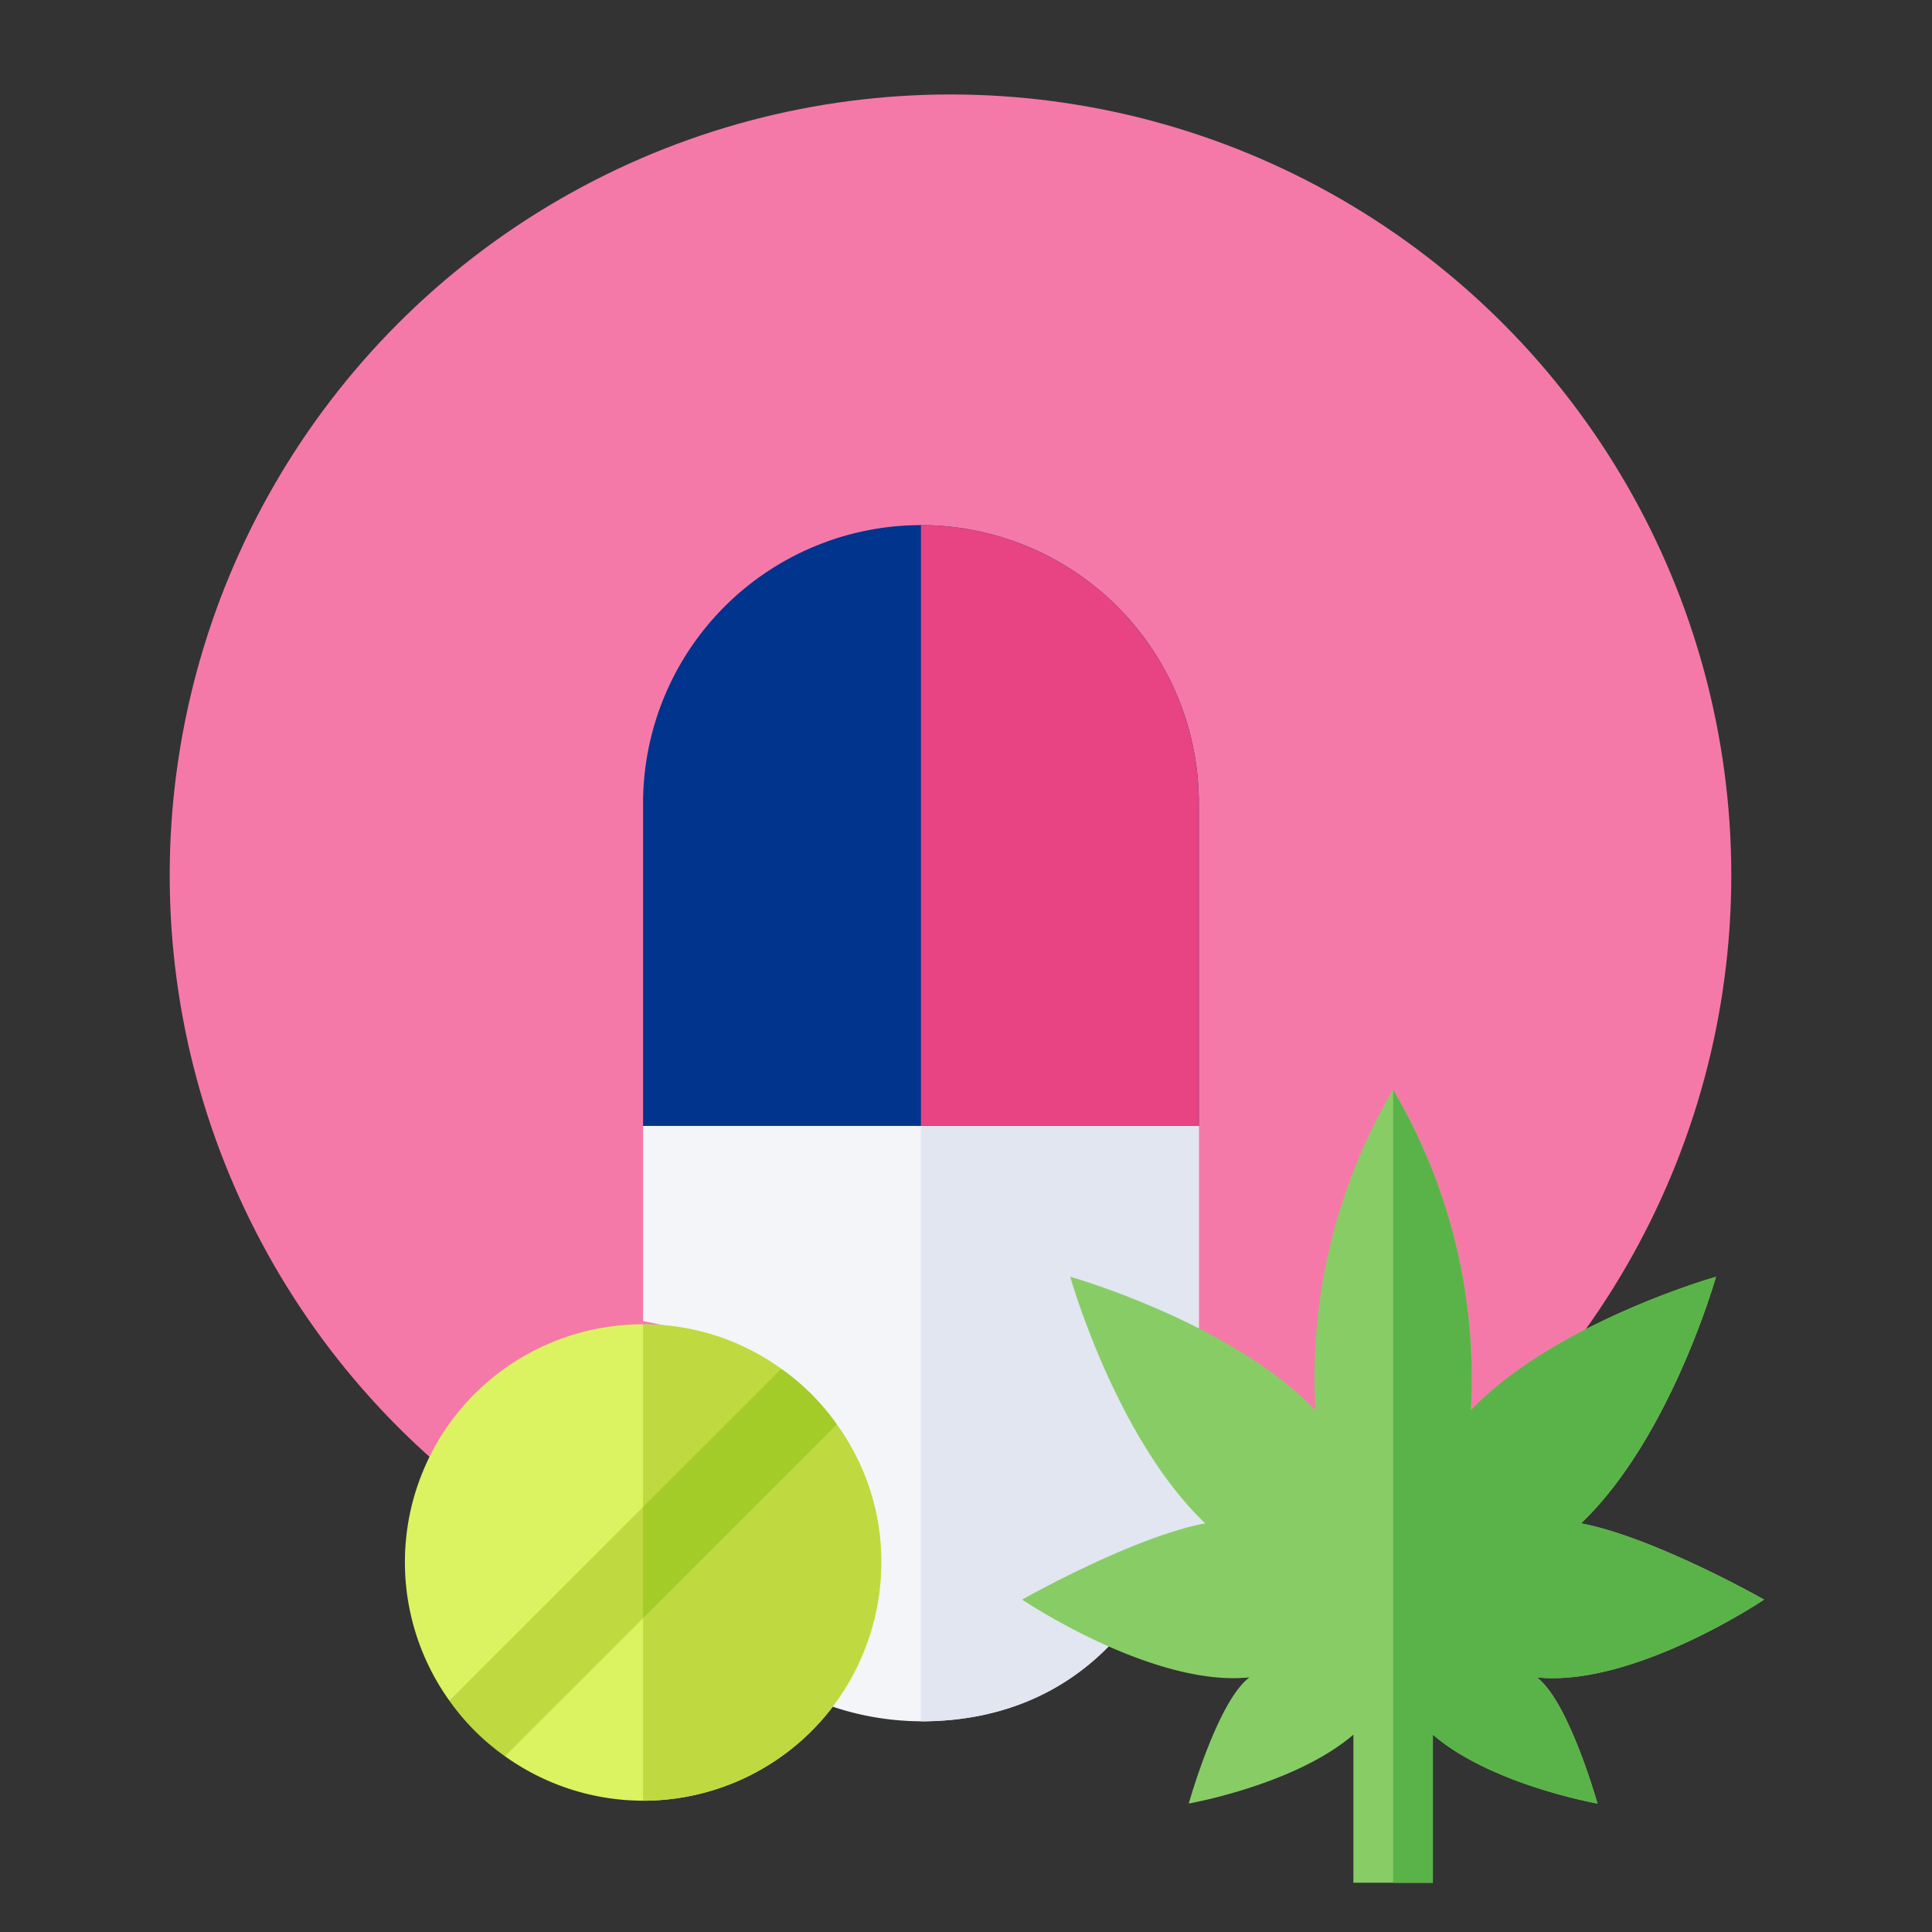 <svg xmlns="http://www.w3.org/2000/svg" width="148" height="148" viewBox="0 0 148 148">
  <rect x="0" y="0" width="148" height="148" fill="#333333" stroke="none"/>
  <g id="Grupo_23854" data-name="Grupo 23854" transform="translate(-324 -4993)">
    <ellipse id="Elipse_1386" data-name="Elipse 1386" cx="59.812" cy="59.812" rx="59.812" ry="59.812" transform="translate(337 5000.237)" fill="#f579a8"/>
    <g id="Grupo_23840" data-name="Grupo 23840" transform="translate(355.018 5033.226)">
      <path id="Trazado_9560" data-name="Trazado 9560" d="M133.635,236.387a14.859,14.859,0,0,0-5.9,2.859l.243.243c-.608.477-4.977,8.88-16.968,8.88A21.573,21.573,0,0,1,98,243.929l-2.98-2.25,2.8-2.432A12.2,12.2,0,0,0,92.157,218.2l-2.433-.487V202.755l21.286-6.082,21.287,6.082v19.218l-2.615-.547c1.675,6.279,3.608,7.364,8.758,14.049Z" transform="translate(-71.479 -156.736)" fill="#f3f5f9"/>
      <path id="Trazado_9561" data-name="Trazado 9561" d="M211.37,239.49l-.243-.243a14.859,14.859,0,0,1,5.9-2.859l4.8-.912c-5.149-6.685-7.083-7.77-8.758-14.049l2.615.547V202.756L194.4,196.674v51.7c11.991,0,16.36-8.4,16.968-8.88Z" transform="translate(-154.87 -156.736)" fill="#e1e6f0"/>
      <g id="Medicine" transform="translate(18.245 0)">
        <g id="Grupo_23837" data-name="Grupo 23837">
          <path id="Trazado_9562" data-name="Trazado 9562" d="M111.01.277A21.31,21.31,0,0,0,89.724,21.563V46.3H132.3V21.563A21.31,21.31,0,0,0,111.01.277Z" transform="translate(-89.724 -0.277)" fill="#00348d"/>
        </g>
      </g>
      <g id="Grupo_23838" data-name="Grupo 23838" transform="translate(47.287 43.25)">
        <path id="Trazado_9563" data-name="Trazado 9563" d="M260.954,212.965A43.534,43.534,0,0,0,255,237.515c-6.473-6.738-18.778-10.219-18.778-10.219s3.479,12.343,10.336,18.886c-5.649,1.086-14.02,5.844-14.02,5.844s9.982,6.726,17.411,5.958c-2.444,1.81-4.649,9.664-4.649,9.664s8.151-1.432,12.611-5.277v11.346H264V262.371c4.46,3.845,12.611,5.277,12.611,5.277s-2.206-7.854-4.649-9.664c7.43.768,17.411-5.958,17.411-5.958s-8.371-4.758-14.02-5.844c6.858-6.543,10.336-18.886,10.336-18.886s-12.3,3.481-18.778,10.219a43.534,43.534,0,0,0-5.952-24.549Z" transform="translate(-232.54 -212.965)" fill="#8c6"/>
        <path id="Trazado_9564" data-name="Trazado 9564" d="M375.311,273.718V262.372c4.46,3.845,12.611,5.277,12.611,5.277s-2.206-7.854-4.649-9.664c7.43.768,17.411-5.958,17.411-5.958s-8.371-4.758-14.02-5.844C393.522,239.64,397,227.3,397,227.3s-12.3,3.481-18.778,10.219a43.536,43.536,0,0,0-5.952-24.55v60.753h3.041Z" transform="translate(-343.856 -212.966)" fill="#5ab348"/>
      </g>
      <path id="Trazado_9565" data-name="Trazado 9565" d="M215.689,46.3V21.563A21.31,21.31,0,0,0,194.4.277V46.3Z" transform="translate(-154.87 -0.277)" fill="#e84382"/>
      <path id="Trazado_9566" data-name="Trazado 9566" d="M33.085,309.015l-6.745,2.458,2.487-6.716a17.943,17.943,0,0,0-10.582-3.406A18.221,18.221,0,0,0,3.406,330.18l6.44-2.152-2.183,6.409A18.22,18.22,0,0,0,36.491,319.6,17.868,17.868,0,0,0,33.085,309.015Z" transform="translate(0 -240.128)" fill="#dbf261"/>
      <path id="Trazado_9567" data-name="Trazado 9567" d="M107.969,319.6a17.869,17.869,0,0,0-3.406-10.582l-6.745,2.458,2.487-6.716a17.943,17.943,0,0,0-10.582-3.406v36.491A18.286,18.286,0,0,0,107.969,319.6Z" transform="translate(-71.479 -240.127)" fill="#bfd941"/>
      <g id="Grupo_23839" data-name="Grupo 23839" transform="translate(3.406 64.63)">
        <path id="Trazado_9568" data-name="Trazado 9568" d="M46.428,322.358,21.006,347.78a17.682,17.682,0,0,1-4.257-4.257L42.171,318.1A17.688,17.688,0,0,1,46.428,322.358Z" transform="translate(-16.749 -318.101)" fill="#bfd941"/>
      </g>
      <path id="Trazado_9569" data-name="Trazado 9569" d="M89.724,328.683V337.2l14.84-14.84a17.692,17.692,0,0,0-4.257-4.257Z" transform="translate(-71.479 -253.471)" fill="#a3cc28"/>
    </g>
    <rect id="Rectángulo_5622" data-name="Rectángulo 5622" width="148" height="148" transform="translate(324 4993)" fill="none"/>
  </g>
</svg>
